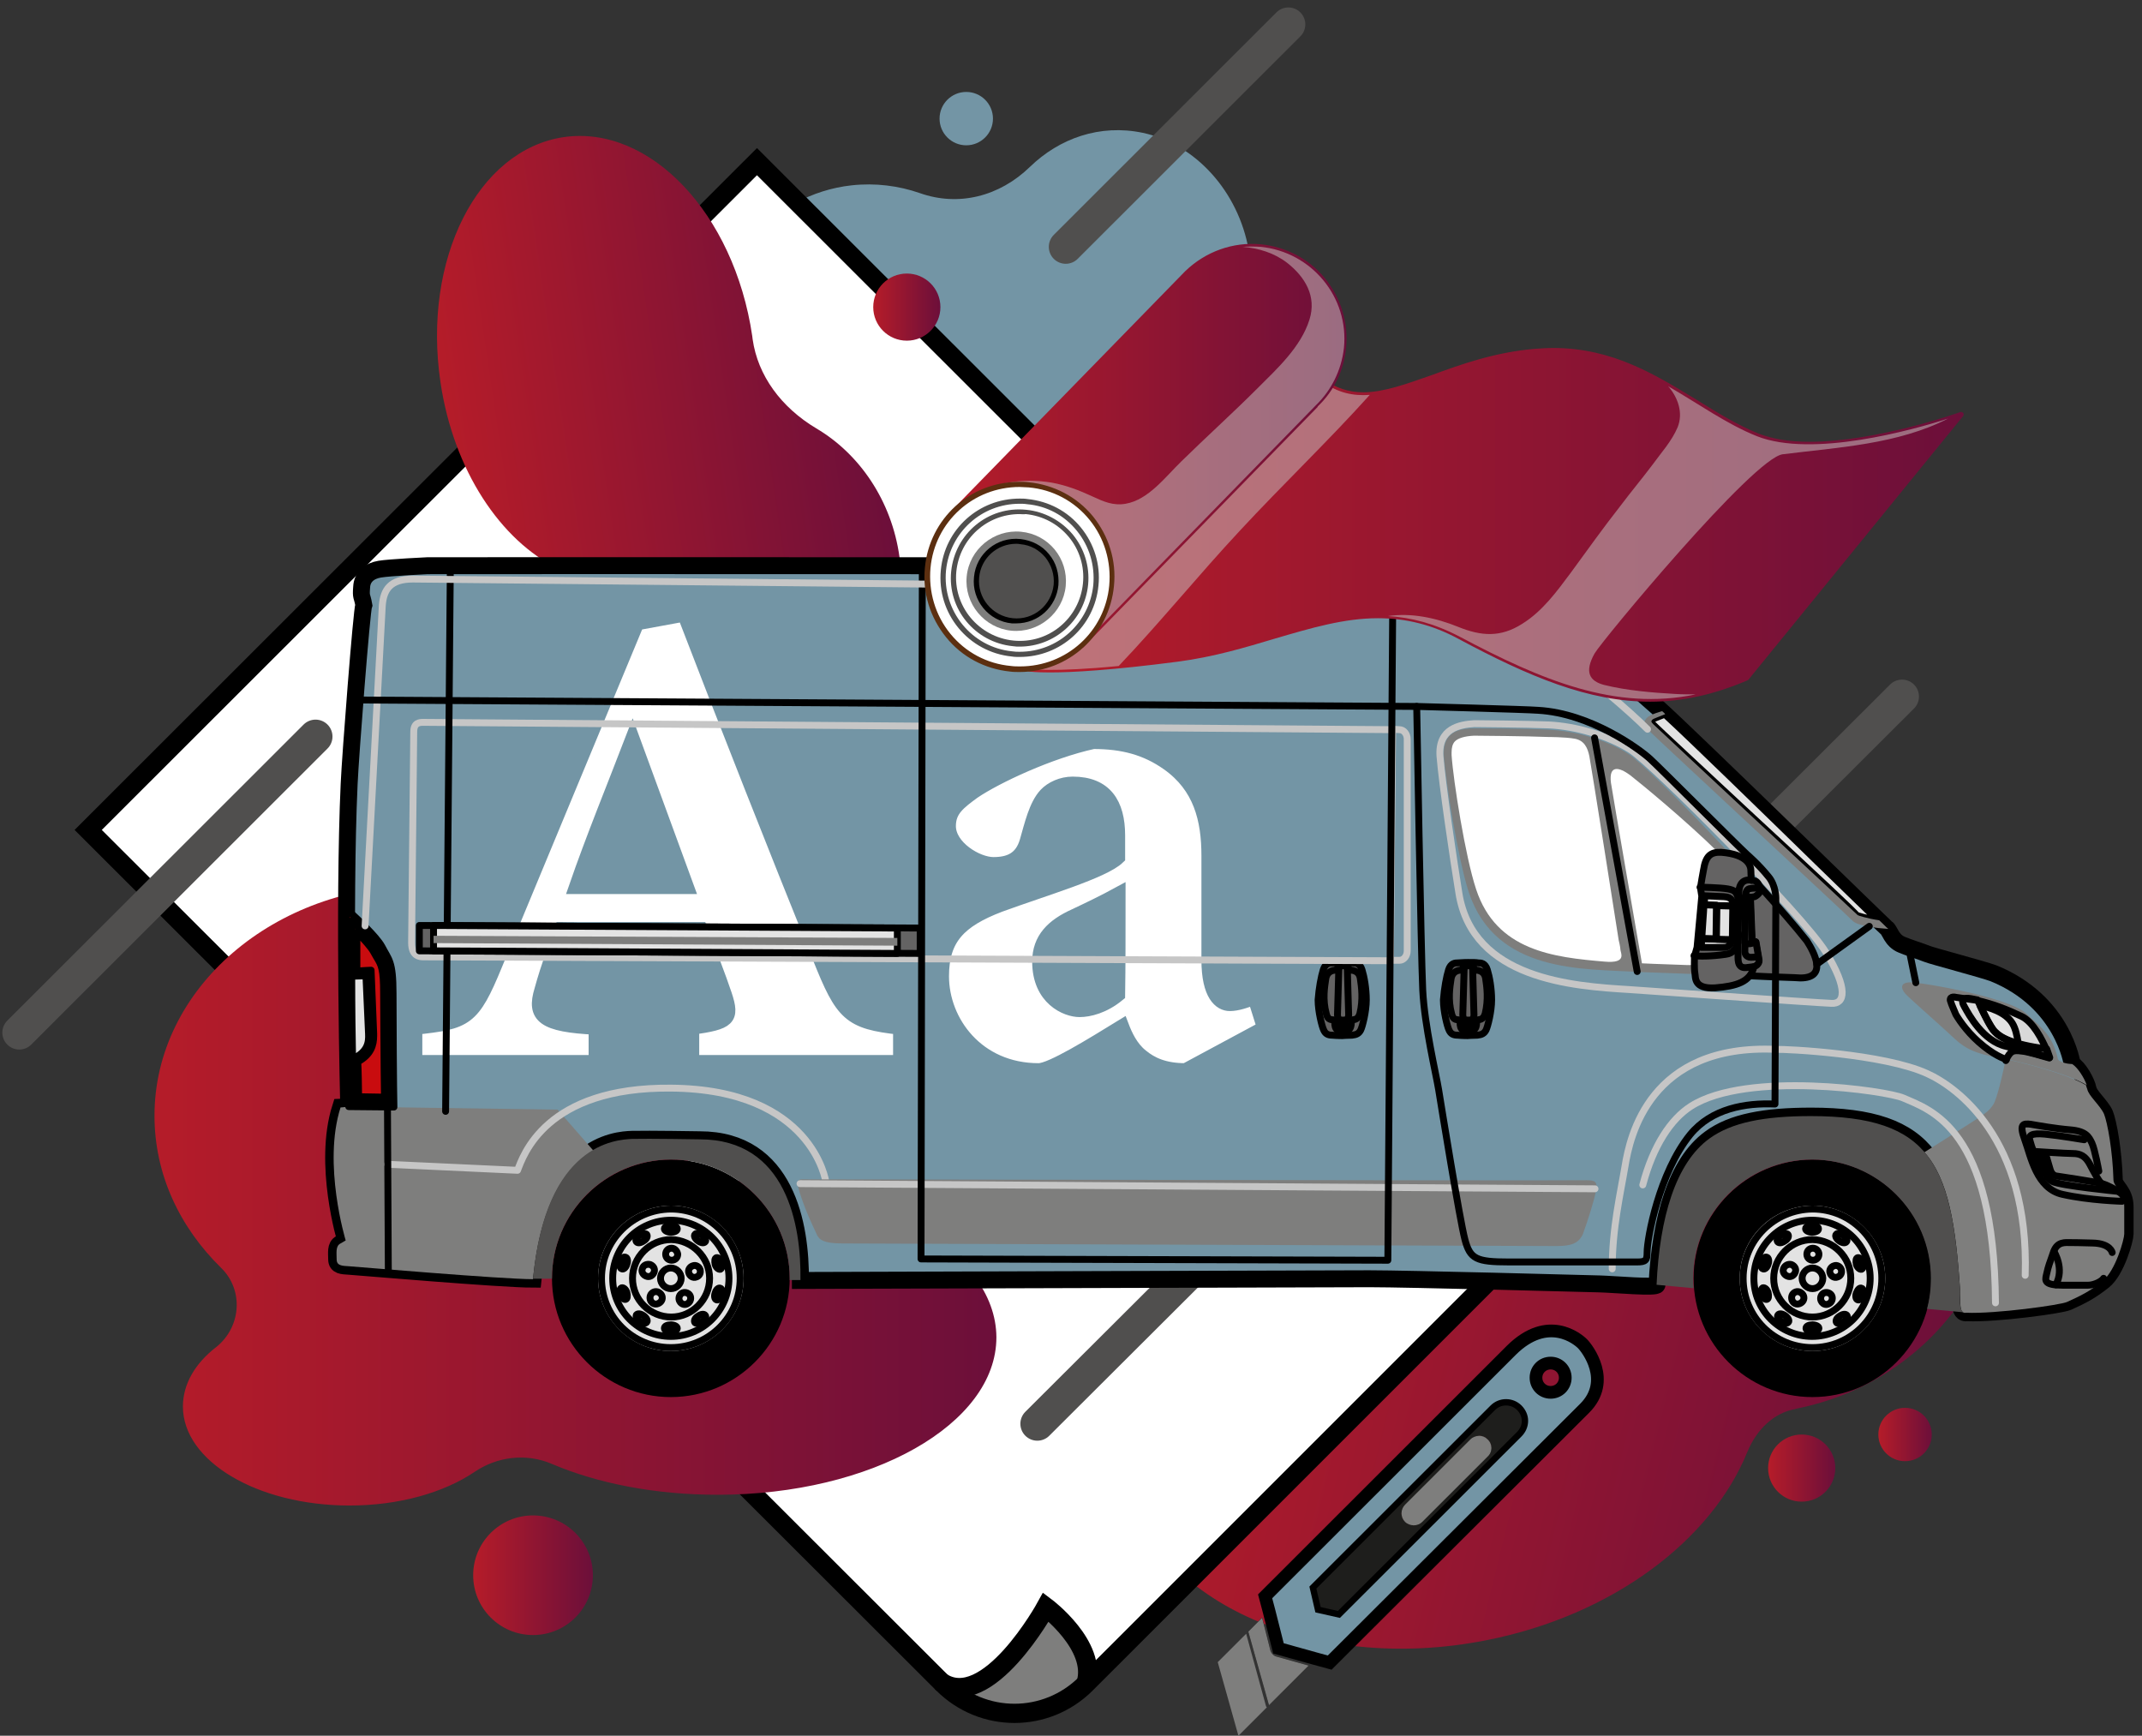 <svg width="253" height="205" viewBox="0 0 253 205" fill="none" xmlns="http://www.w3.org/2000/svg">
<rect x="0" y="0" width="253" height="205" fill="#333333" stroke="none"/>
<path d="M224.657 82.265L183.914 122.922" stroke="#504F4E" stroke-width="4" stroke-miterlimit="10" stroke-linecap="round"/>
<path d="M179.947 126.937C176.641 133.341 171.453 137.712 165.298 138.88C165.095 138.931 164.891 138.931 164.688 138.982C143.884 143.099 129.489 158.701 132.49 173.795C135.491 188.889 154.769 197.834 175.573 193.718C190.527 190.77 202.175 181.876 206.397 171.457C207.516 168.764 209.55 166.883 211.992 166.426C212.043 166.426 212.094 166.426 212.144 166.375C228.319 163.173 239.001 148.232 235.949 132.985C232.897 117.738 217.333 107.981 201.158 111.182C191.646 113.114 183.965 119.161 179.947 126.937Z" fill="url(#paint0_linear_132_1567)"/>
<path d="M134.982 15.688C129.896 14.621 125.114 16.349 121.656 19.703C118.044 23.209 113.212 24.429 108.634 22.803C106.142 21.939 103.395 21.583 100.598 21.888C91.188 22.905 83.456 31.443 82.388 42.014C81.066 55.786 90.628 67.374 102.581 67.374C109.499 67.374 115.552 63.511 119.214 57.616C121.91 53.245 126.284 50.501 131.015 50.806C131.32 50.806 131.676 50.857 131.981 50.857C141.747 50.857 149.479 40.896 147.495 29.562C146.274 22.6 141.188 17.009 134.982 15.688Z" fill="#7395A5"/>
<path d="M10.415 98.019L89.408 19.093L198.767 128.36L128.268 198.851C123.589 203.526 116.061 203.526 111.381 198.851L10.415 98.019Z" fill="white"/>
<path d="M111.279 198.901C110.466 197.987 115.298 200.223 118.299 196.716C121.3 193.209 123.487 189.855 123.487 189.855C123.487 189.855 130.049 194.581 127.811 199.359C125.572 204.136 115.145 203.374 111.279 198.901Z" fill="#7E7E7D"/>
<path d="M128.268 198.851C129.642 194.378 123.538 189.804 123.538 189.804C123.538 189.804 116.62 202.408 111.076 198.596" stroke="black" stroke-width="2.271" stroke-miterlimit="10"/>
<path d="M10.415 98.019L89.408 19.093L198.767 128.36L128.268 198.851C123.589 203.526 116.061 203.526 111.381 198.851L10.415 98.019Z" stroke="black" stroke-width="2.271" stroke-miterlimit="10"/>
<path d="M148.818 141.93L122.521 168.154" stroke="#504F4E" stroke-width="4" stroke-miterlimit="10" stroke-linecap="round"/>
<path d="M152.175 2.88L125.878 29.155" stroke="#504F4E" stroke-width="4" stroke-miterlimit="10" stroke-linecap="round"/>
<path d="M84.779 139.389C84.728 139.389 84.728 139.389 84.779 139.389C82.49 139.389 80.761 137.407 81.066 135.171C81.219 134.053 81.32 132.884 81.32 131.766C81.32 116.722 67.231 104.576 49.784 104.576C32.338 104.576 18.248 116.773 18.248 131.766C18.248 138.677 21.198 144.928 26.132 149.757C28.828 152.399 28.472 156.77 25.522 159.108C23.029 161.039 21.605 163.479 21.605 166.121C21.605 172.576 30.405 177.81 41.29 177.81C47.139 177.81 52.429 176.286 56.041 173.846C58.736 172.017 62.144 171.61 65.145 172.881C70.639 175.218 77.404 176.54 84.779 176.54C102.938 176.54 117.688 168.205 117.688 157.939C117.638 147.724 102.938 139.389 84.779 139.389Z" fill="url(#paint1_linear_132_1567)"/>
<path d="M96.427 50.602C92.256 48.112 89.509 44.351 88.899 40.082C88.899 39.93 88.848 39.828 88.848 39.676C86.712 25.192 76.742 14.722 66.569 16.196C56.396 17.721 49.886 30.629 52.022 45.114C53.548 55.532 59.143 63.867 65.959 67.171C67.739 68.034 68.909 69.508 69.163 71.186C69.163 71.236 69.163 71.236 69.163 71.287C70.842 82.57 80.506 90.447 90.73 88.922C100.954 87.398 107.922 77.03 106.244 65.798C105.328 59.141 101.513 53.601 96.427 50.602Z" fill="url(#paint2_linear_132_1567)"/>
<path d="M225.013 172.575C226.755 172.575 228.167 171.165 228.167 169.424C228.167 167.684 226.755 166.273 225.013 166.273C223.271 166.273 221.859 167.684 221.859 169.424C221.859 171.165 223.271 172.575 225.013 172.575Z" fill="url(#paint3_linear_132_1567)"/>
<path d="M114.128 17.161C115.87 17.161 117.282 15.751 117.282 14.01C117.282 12.27 115.87 10.859 114.128 10.859C112.387 10.859 110.975 12.27 110.975 14.01C110.975 15.751 112.387 17.161 114.128 17.161Z" fill="#7395A5"/>
<path d="M212.805 177.353C214.996 177.353 216.773 175.578 216.773 173.389C216.773 171.199 214.996 169.425 212.805 169.425C210.614 169.425 208.838 171.199 208.838 173.389C208.838 175.578 210.614 177.353 212.805 177.353Z" fill="url(#paint4_linear_132_1567)"/>
<path d="M107.108 40.235C109.299 40.235 111.076 38.46 111.076 36.271C111.076 34.081 109.299 32.307 107.108 32.307C104.917 32.307 103.141 34.081 103.141 36.271C103.141 38.46 104.917 40.235 107.108 40.235Z" fill="url(#paint5_linear_132_1567)"/>
<path d="M62.958 193.108C66.863 193.108 70.028 189.945 70.028 186.043C70.028 182.142 66.863 178.979 62.958 178.979C59.053 178.979 55.888 182.142 55.888 186.043C55.888 189.945 59.053 193.108 62.958 193.108Z" fill="url(#paint6_linear_132_1567)"/>
<path d="M244.24 153.771C243.477 154.127 235.745 155.194 232.338 155.042C231.269 155.245 231.625 153.365 231.575 152.501C230.608 137.661 228.268 131.816 213.925 131.816C208.431 131.816 204.565 132.528 201.971 134.459C198.004 137.356 196.122 143.861 195.715 151.738C195.715 152.145 190.73 151.687 188.95 151.637C187.17 151.586 166.264 151.027 161.737 151.027C157.21 151.027 96.885 151.23 94.545 151.23C94.596 144.776 92.918 134.611 82.643 134.611C82.643 134.611 76.59 134.51 74.657 134.56C72.775 134.611 64.484 135.119 62.958 151.078C59.245 151.078 42.053 149.604 41.239 149.553C40.425 149.502 39.764 149.502 39.764 148.74C39.764 147.977 39.611 147.164 40.222 146.859C40.832 146.504 40.832 146.504 40.832 146.504C40.832 146.504 38.085 137.508 40.222 130.8C40.374 130.8 41.188 130.698 41.188 130.698C41.188 130.698 40.578 106.964 41.239 92.581C41.392 89.176 42.714 72.1 42.968 71.439C42.765 70.27 42.612 70.626 42.714 69.356C42.765 68.136 43.63 67.424 44.85 67.221C46.071 67.018 50.496 66.814 50.496 66.814C52.785 66.814 162.297 66.713 169.927 67.12C177.607 67.526 191.9 80.079 195.817 83.586C199.733 87.093 222.419 109.302 222.826 109.607C223.233 109.861 223.385 111.081 224.657 111.589C225.369 111.894 226.997 112.402 227.607 112.656C228.218 112.91 234.22 114.486 235.44 114.943C243.731 118.297 244.749 125.667 244.749 125.667C245.562 126.124 246.478 127.801 246.631 128.614C246.783 129.427 248.156 130.545 248.614 131.562C249.021 132.578 249.632 135.882 249.733 139.388C249.784 140.202 251.005 140.71 251.005 142.539C251.005 144.369 251.005 145.182 251.005 145.741C251.005 146.351 249.988 150.061 248.462 151.281C246.936 152.501 245.817 153.06 244.24 153.771Z" fill="#7395A5" stroke="black" stroke-width="2"/>
<path d="M81.778 125.413V121.398C86.051 120.788 86.61 120.381 85.644 117.484C84.932 115.35 83.762 112.351 82.745 109.709H66.315C65.756 111.335 64.688 114.13 63.925 116.925C62.958 120.076 64.179 121.093 70.334 121.398V125.413H49.072V121.398C55.074 120.737 55.837 120.483 58.533 113.927L75.268 73.625L80.812 72.608C86.102 86.381 91.392 99.747 96.783 113.114C99.479 119.873 100.344 120.737 106.295 121.398V125.413H81.778ZM74.708 87.144C72.521 92.836 69.978 99.036 67.994 104.779H81.168L74.708 87.144Z" fill="white" stroke="#7395A5" stroke-width="1.619"/>
<path d="M140.019 126.378C137.526 126.378 136.001 125.667 134.831 124.701C133.61 123.736 132.949 122.262 132.542 121.194C128.981 123.38 124.149 126.378 122.674 126.378C115.451 126.378 111.28 120.686 111.28 115.299C111.28 110.827 113.315 108.743 118.096 106.913C123.386 104.982 130.355 102.949 132.084 101.272V98.68C132.084 94.919 130.558 92.531 126.692 92.531C125.421 92.531 124.2 93.09 123.488 93.852C122.318 95.123 121.809 97.41 121.25 99.341C120.639 101.475 119.164 102.035 117.333 102.035C115.4 102.035 112.094 100.052 112.094 97.562C112.094 95.682 113.264 94.818 114.993 93.547C117.689 91.718 123.996 88.77 129.134 87.652C132.593 87.652 135.339 88.363 137.933 90.193C141.748 92.886 142.715 96.749 142.715 101.069V113.368C142.715 117.535 144.139 118.603 145.258 118.603C146.123 118.603 147.191 118.247 148.157 117.84L149.276 121.398L140.019 126.378ZM132.135 105.541C130.456 106.456 128.676 107.32 126.947 108.133C124.352 109.302 122.725 110.878 122.725 113.571C122.725 117.993 125.98 119.314 127.506 119.314C128.625 119.314 130.355 118.907 132.084 117.484C132.135 114.333 132.135 109.709 132.135 105.541Z" fill="white" stroke="#7395A5" stroke-width="1.619"/>
<path d="M231.524 152.501C231.015 144.674 230.15 139.338 227.302 136.085C229.336 134.815 233.558 132.121 234.016 131.816C234.626 131.359 234.931 131.206 235.44 130.444C235.898 129.783 236.712 126.124 236.864 125.26C236.915 125.209 236.915 125.158 236.966 125.108C237.017 125.108 243.629 126.531 246.376 128.157C246.427 128.309 246.478 128.513 246.529 128.614C246.681 129.428 248.055 130.546 248.512 131.562C248.919 132.579 249.53 135.882 249.631 139.389C249.682 140.202 250.903 140.71 250.903 142.54C250.903 144.369 250.903 145.182 250.903 145.741C250.903 146.351 249.886 150.061 248.36 151.281C246.885 152.501 245.715 153.06 244.138 153.771C243.375 154.127 235.644 155.194 232.236 155.042C231.269 155.245 231.625 153.416 231.524 152.501Z" fill="#7E7E7D"/>
<path d="M40.222 130.8C40.374 130.8 41.188 130.698 41.188 130.698L65.858 131.054L70.079 135.882C67.18 137.61 63.874 141.574 62.958 151.078C59.245 151.078 42.053 149.604 41.239 149.553C40.425 149.502 39.764 149.502 39.764 148.74C39.764 147.978 39.611 147.164 40.222 146.859C40.832 146.504 40.832 146.504 40.832 146.504C40.832 146.504 38.085 137.508 40.222 130.8Z" fill="#7E7E7D"/>
<path d="M156.295 114.537C156.549 113.724 157.109 113.724 157.363 113.724C157.668 113.724 157.923 113.673 158.584 113.673C159.245 113.673 159.55 113.673 159.805 113.724C160.11 113.724 160.618 113.724 160.873 114.537C161.127 115.35 161.381 116.722 161.381 118.094C161.381 119.467 160.924 121.245 160.72 121.652C160.517 122.059 160.212 122.211 159.703 122.262C159.194 122.262 158.533 122.313 158.533 122.313C158.533 122.313 157.872 122.313 157.363 122.262C156.854 122.262 156.549 122.109 156.346 121.652C156.142 121.245 155.685 119.467 155.685 118.094C155.786 116.722 156.041 115.35 156.295 114.537Z" fill="#646363" stroke="black" stroke-width="0.814" stroke-linecap="round" stroke-linejoin="round"/>
<path d="M158.228 121.245C158.228 121.449 158.38 121.652 158.634 121.652C158.889 121.652 159.041 121.5 159.041 121.245C159.041 121.042 158.889 120.839 158.634 120.839C158.38 120.839 158.228 120.991 158.228 121.245Z" fill="#E3E3E3" stroke="black" stroke-width="0.814" stroke-linecap="round" stroke-linejoin="round"/>
<path d="M158.635 120.483C159.296 120.483 159.245 120.178 159.296 119.873C159.296 119.568 159.144 115.045 159.144 114.588C159.144 114.13 158.787 114.08 158.635 114.029C158.482 114.029 158.177 114.08 158.126 114.588C158.126 115.045 157.974 119.568 157.974 119.873C158.024 120.178 157.974 120.483 158.635 120.483Z" stroke="black" stroke-width="0.814" stroke-linecap="round" stroke-linejoin="round"/>
<path d="M158.635 121.855C159.754 121.855 159.601 120.788 159.601 120.483C159.906 120.381 160.364 120.534 160.618 119.721C161.025 118.043 160.822 116.57 160.669 115.553C160.517 114.537 159.55 114.587 159.55 114.587C159.55 114.587 159.347 114.587 159.296 114.486C159.245 114.181 159.245 113.876 158.991 113.876C158.736 113.876 158.635 113.876 158.635 113.876C158.635 113.876 158.533 113.876 158.279 113.876C158.024 113.876 158.024 114.13 157.973 114.486C157.923 114.638 157.719 114.587 157.719 114.587C157.719 114.587 156.803 114.537 156.6 115.553C156.447 116.57 156.193 118.043 156.651 119.721C156.854 120.584 157.312 120.381 157.668 120.483C157.668 120.788 157.465 121.855 158.635 121.855Z" stroke="black" stroke-width="0.814" stroke-linecap="round" stroke-linejoin="round"/>
<path d="M171.097 114.537C171.351 113.724 171.911 113.724 172.165 113.724C172.47 113.724 172.724 113.673 173.386 113.673C174.047 113.673 174.352 113.673 174.606 113.724C174.912 113.724 175.42 113.724 175.675 114.537C175.929 115.35 176.183 116.722 176.183 118.094C176.183 119.467 175.725 121.245 175.522 121.652C175.318 122.058 175.013 122.211 174.505 122.262C173.996 122.262 173.335 122.313 173.335 122.313C173.335 122.313 172.674 122.313 172.165 122.262C171.656 122.262 171.351 122.109 171.148 121.652C170.944 121.245 170.486 119.467 170.486 118.094C170.588 116.722 170.842 115.35 171.097 114.537Z" fill="#646363" stroke="black" stroke-width="0.814" stroke-linecap="round" stroke-linejoin="round"/>
<path d="M173.029 121.245C173.029 121.449 173.182 121.652 173.436 121.652C173.64 121.652 173.843 121.5 173.843 121.245C173.843 121.042 173.691 120.839 173.436 120.839C173.233 120.839 173.029 120.991 173.029 121.245Z" fill="#E3E3E3" stroke="black" stroke-width="0.814" stroke-linecap="round" stroke-linejoin="round"/>
<path d="M173.437 120.483C174.098 120.483 174.047 120.178 174.098 119.873C174.098 119.568 173.945 115.045 173.945 114.588C173.945 114.13 173.589 114.08 173.437 114.029C173.284 114.029 172.979 114.08 172.928 114.588C172.928 115.045 172.775 119.568 172.775 119.873C172.826 120.178 172.775 120.483 173.437 120.483Z" stroke="black" stroke-width="0.814" stroke-linecap="round" stroke-linejoin="round"/>
<path d="M173.436 121.855C174.555 121.855 174.403 120.788 174.403 120.483C174.708 120.381 175.166 120.534 175.42 119.721C175.827 118.043 175.624 116.57 175.471 115.553C175.318 114.537 174.352 114.587 174.352 114.587C174.352 114.587 174.148 114.587 174.098 114.486C174.047 114.181 174.047 113.876 173.792 113.876C173.538 113.876 173.436 113.876 173.436 113.876C173.436 113.876 173.335 113.876 173.08 113.876C172.826 113.876 172.826 114.13 172.775 114.486C172.724 114.638 172.521 114.587 172.521 114.587C172.521 114.587 171.605 114.537 171.402 115.553C171.249 116.57 170.995 118.043 171.453 119.721C171.656 120.584 172.114 120.381 172.47 120.483C172.47 120.788 172.266 121.855 173.436 121.855Z" stroke="black" stroke-width="0.814" stroke-linecap="round" stroke-linejoin="round"/>
<path d="M165.298 86.178C165.806 86.178 166.213 86.686 166.213 87.296V112.3C166.213 112.91 165.806 113.418 165.298 113.418H164.229L164.484 86.127L165.298 86.178Z" stroke="#C6C6C6" stroke-width="0.814" stroke-linecap="round" stroke-linejoin="round"/>
<path d="M235.694 153.873C235.542 133.29 228.065 131.105 224.809 129.682C222.876 128.818 206.345 126.429 199.733 130.647C197.342 132.172 195.257 135.323 194.036 139.948" stroke="#C6C6C6" stroke-width="0.814" stroke-linecap="round" stroke-linejoin="round"/>
<path d="M97.546 139.592C97.546 139.592 96.02 128.665 79.285 128.513C64.382 128.36 61.788 136.543 61.127 138.22L45.766 137.508" stroke="#C6C6C6" stroke-width="0.814" stroke-linecap="round" stroke-linejoin="round"/>
<path d="M190.425 149.858C190.425 145.03 191.391 141.015 191.951 137.661C192.51 134.306 194.799 123.227 209.804 123.939C210.923 123.888 222.47 124.447 227.607 126.785C231.015 128.309 239.713 134.408 239.204 150.62" stroke="#C6C6C6" stroke-width="0.814" stroke-linecap="round" stroke-linejoin="round"/>
<path d="M174.148 85.466C172.419 85.568 169.875 86.025 170.079 89.278C170.333 92.531 171.656 101.424 172.317 105.49C173.945 115.655 185.745 116.468 192.459 116.874C192.459 116.874 214.738 118.45 216.315 118.501C217.892 118.602 218.349 116.824 215.654 112.453C212.958 108.082 195.308 90.294 192.612 88.567C189.916 86.838 186.05 85.771 182.948 85.619C180.404 85.517 174.148 85.466 174.148 85.466Z" stroke="#C6C6C6" stroke-width="0.814" stroke-linecap="round" stroke-linejoin="round"/>
<path d="M164.23 113.469L49.988 113.012C48.869 113.012 48.614 112.199 48.614 111.335C48.614 110.522 48.869 87.499 48.869 86.432C48.869 85.365 49.53 85.314 49.988 85.314C50.445 85.314 164.433 86.178 164.433 86.178" stroke="#C6C6C6" stroke-width="0.814" stroke-linecap="round" stroke-linejoin="round"/>
<path d="M171.147 86.991C170.69 87.499 170.486 88.262 170.537 89.278C170.791 92.48 172.215 101.475 173.487 105.389C176.692 114.994 187.068 114.384 193.375 114.791C193.579 114.791 211.076 115.451 212.653 115.502C215.857 115.553 214.382 112.605 213.416 111.132C208.736 105.135 194.799 90.599 192.307 89.024C189.866 87.448 186.203 86.33 182.897 86.178C180.354 86.025 174.148 86.025 174.097 86.025C172.673 86.025 171.707 86.33 171.147 86.991Z" fill="#7E7E7D"/>
<path d="M207.108 114.13C207.515 113.977 207.769 113.672 207.719 113.317C207.668 113.012 207.363 111.233 207.363 111.233L206.905 111.08L206.701 105.947C206.701 105.947 206.854 105.897 207.21 105.846C207.363 105.795 207.719 105.49 207.82 105.287C207.871 105.083 207.871 104.779 207.769 104.626C207.769 104.575 207.769 104.575 207.719 104.524C210.058 107.116 212.093 109.454 213.415 111.131C214.331 112.554 215.857 115.502 212.652 115.502C212.093 115.451 209.601 115.4 206.6 115.248C206.803 114.943 207.007 114.587 207.108 114.13Z" fill="#646363" stroke="black" stroke-width="0.814" stroke-linecap="round" stroke-linejoin="round"/>
<path d="M192.561 91.565C193.731 92.48 199.072 96.85 202.988 100.713C202.988 101.17 202.785 109.861 202.785 109.861C202.785 112.758 201.361 114.079 199.224 113.977C196.02 113.876 193.935 113.774 193.935 113.774C193.935 113.774 190.476 93.801 190.272 92.429C190.018 90.345 191.188 90.548 192.561 91.565Z" fill="white"/>
<path d="M191.188 111.03C190.984 109.657 187.932 90.345 187.729 89.329C187.525 88.312 187.118 87.448 185.999 87.245C184.88 87.042 182.846 87.042 182.846 87.042C180.455 86.94 174.758 86.889 174.097 86.889C172.978 86.94 172.164 87.194 171.808 87.601C171.554 87.906 171.452 88.312 171.452 88.871C171.452 88.973 171.452 89.075 171.452 89.176C171.656 92.225 173.08 101.221 174.351 105.033C176.742 112.3 183.507 113.063 189.509 113.571C192.256 113.825 191.391 112.504 191.391 112.148C191.391 111.843 191.188 111.03 191.188 111.03Z" fill="white"/>
<path d="M188.34 87.144L193.375 114.74" stroke="black" stroke-width="0.814" stroke-linecap="round" stroke-linejoin="round"/>
<path d="M200.039 150.976C200.039 158.701 206.346 165.003 214.078 165.003C221.809 165.003 228.116 158.701 228.116 150.976C228.116 143.251 221.809 136.949 214.078 136.949C206.295 137 200.039 143.251 200.039 150.976Z" fill="black"/>
<path d="M205.481 150.976C205.481 155.703 209.347 159.565 214.078 159.565C218.808 159.565 222.674 155.703 222.674 150.976C222.674 146.25 218.808 142.387 214.078 142.387C209.296 142.438 205.481 146.25 205.481 150.976Z" fill="#E3E3E3"/>
<path d="M214.129 147.419C213.722 147.419 213.417 147.724 213.417 148.13C213.417 148.537 213.722 148.842 214.129 148.842C214.536 148.842 214.841 148.537 214.841 148.13C214.841 147.774 214.536 147.419 214.129 147.419Z" stroke="black" stroke-width="0.814" stroke-linecap="round" stroke-linejoin="round"/>
<path d="M210.67 149.807C210.517 150.163 210.721 150.57 211.128 150.722C211.484 150.875 211.891 150.671 212.043 150.265C212.196 149.909 211.992 149.502 211.585 149.35C211.229 149.248 210.822 149.452 210.67 149.807Z" stroke="black" stroke-width="0.814" stroke-linecap="round" stroke-linejoin="round"/>
<path d="M211.891 153.873C212.196 154.127 212.654 154.025 212.908 153.72C213.162 153.416 213.112 152.958 212.756 152.704C212.45 152.45 211.993 152.501 211.738 152.856C211.535 153.161 211.586 153.619 211.891 153.873Z" stroke="black" stroke-width="0.814" stroke-linecap="round" stroke-linejoin="round"/>
<path d="M216.112 153.924C216.418 153.721 216.519 153.263 216.316 152.958C216.112 152.653 215.655 152.552 215.349 152.755C215.044 152.958 214.942 153.416 215.146 153.721C215.349 154.076 215.756 154.178 216.112 153.924Z" stroke="black" stroke-width="0.814" stroke-linecap="round" stroke-linejoin="round"/>
<path d="M217.486 149.96C217.384 149.604 216.977 149.35 216.621 149.502C216.265 149.604 216.011 150.011 216.163 150.366C216.265 150.722 216.672 150.976 217.028 150.824C217.384 150.722 217.588 150.366 217.486 149.96Z" stroke="black" stroke-width="0.814" stroke-linecap="round" stroke-linejoin="round"/>
<path d="M207.16 150.976C207.16 154.788 210.263 157.837 214.027 157.837C217.842 157.837 220.894 154.737 220.894 150.976C220.894 147.165 217.791 144.115 214.027 144.115C210.263 144.115 207.16 147.215 207.16 150.976Z" stroke="black" stroke-width="0.814" stroke-linecap="round" stroke-linejoin="round"/>
<path d="M205.889 150.976C205.889 155.499 209.551 159.158 214.078 159.158C218.605 159.158 222.267 155.499 222.267 150.976C222.267 146.453 218.605 142.794 214.078 142.794C209.551 142.845 205.889 146.504 205.889 150.976Z" stroke="black" stroke-width="0.814" stroke-linecap="round" stroke-linejoin="round"/>
<path d="M214.79 145.132C214.79 145.386 214.434 145.538 214.027 145.538C213.62 145.538 213.264 145.335 213.264 145.132C213.264 144.878 213.62 144.725 214.027 144.725C214.484 144.725 214.79 144.878 214.79 145.132Z" fill="#646363" stroke="black" stroke-width="0.814" stroke-linecap="round" stroke-linejoin="round"/>
<path d="M211.179 145.792C211.332 145.996 211.179 146.351 210.823 146.555C210.467 146.809 210.111 146.86 209.958 146.656C209.806 146.453 209.958 146.097 210.314 145.894C210.67 145.691 211.077 145.64 211.179 145.792Z" fill="#646363" stroke="black" stroke-width="0.814" stroke-linecap="round" stroke-linejoin="round"/>
<path d="M208.686 148.486C208.889 148.537 208.991 148.943 208.838 149.299C208.737 149.706 208.431 149.96 208.228 149.858C208.025 149.807 207.923 149.401 208.075 149.045C208.177 148.638 208.482 148.384 208.686 148.486Z" fill="#646363" stroke="black" stroke-width="0.814" stroke-linecap="round" stroke-linejoin="round"/>
<path d="M208.228 152.094C208.431 152.043 208.737 152.297 208.838 152.653C208.94 153.06 208.889 153.415 208.686 153.466C208.482 153.517 208.177 153.263 208.075 152.907C207.923 152.552 208.025 152.196 208.228 152.094Z" fill="#646363" stroke="black" stroke-width="0.814" stroke-linecap="round" stroke-linejoin="round"/>
<path d="M210.009 155.296C210.162 155.093 210.518 155.144 210.874 155.398C211.23 155.652 211.382 156.008 211.23 156.16C211.077 156.363 210.721 156.313 210.365 156.058C210.009 155.855 209.857 155.499 210.009 155.296Z" fill="#646363" stroke="black" stroke-width="0.814" stroke-linecap="round" stroke-linejoin="round"/>
<path d="M213.314 156.871C213.314 156.617 213.671 156.465 214.077 156.465C214.484 156.465 214.84 156.668 214.84 156.871C214.84 157.126 214.484 157.278 214.077 157.278C213.62 157.278 213.314 157.126 213.314 156.871Z" fill="#646363" stroke="black" stroke-width="0.814" stroke-linecap="round" stroke-linejoin="round"/>
<path d="M216.926 156.211C216.774 156.008 216.926 155.652 217.282 155.449C217.638 155.194 217.994 155.144 218.147 155.347C218.299 155.55 218.147 155.906 217.791 156.109C217.435 156.312 217.028 156.363 216.926 156.211Z" fill="#646363" stroke="black" stroke-width="0.814" stroke-linecap="round" stroke-linejoin="round"/>
<path d="M219.418 153.517C219.215 153.466 219.113 153.06 219.266 152.704C219.418 152.297 219.673 152.043 219.876 152.145C220.08 152.196 220.181 152.602 220.029 152.958C219.927 153.314 219.622 153.619 219.418 153.517Z" fill="#646363" stroke="black" stroke-width="0.814" stroke-linecap="round" stroke-linejoin="round"/>
<path d="M219.876 149.909C219.673 149.96 219.367 149.706 219.266 149.35C219.164 148.943 219.215 148.588 219.418 148.537C219.622 148.486 219.927 148.74 220.029 149.096C220.181 149.452 220.08 149.807 219.876 149.909Z" fill="#646363" stroke="black" stroke-width="0.814" stroke-linecap="round" stroke-linejoin="round"/>
<path d="M218.096 146.656C217.943 146.859 217.587 146.809 217.231 146.555C216.875 146.3 216.723 145.945 216.875 145.792C217.028 145.589 217.384 145.64 217.74 145.894C218.096 146.148 218.249 146.504 218.096 146.656Z" fill="#646363" stroke="black" stroke-width="0.814" stroke-linecap="round" stroke-linejoin="round"/>
<path d="M218.605 150.976C218.605 153.466 216.57 155.55 214.078 155.55C211.585 155.55 209.5 153.517 209.5 150.976C209.5 148.486 211.535 146.402 214.078 146.402C216.57 146.453 218.605 148.486 218.605 150.976Z" stroke="black" stroke-width="0.814" stroke-linecap="round" stroke-linejoin="round"/>
<path d="M215.299 150.976C215.299 151.637 214.739 152.196 214.078 152.196C213.417 152.196 212.857 151.637 212.857 150.976C212.857 150.315 213.417 149.756 214.078 149.756C214.739 149.756 215.299 150.315 215.299 150.976Z" stroke="black" stroke-width="0.814" stroke-linecap="round" stroke-linejoin="round"/>
<path d="M65.196 150.976C65.196 158.701 71.504 165.003 79.235 165.003C86.966 165.003 93.274 158.701 93.274 150.976C93.274 143.251 86.966 136.949 79.235 136.949C71.504 137 65.196 143.251 65.196 150.976Z" fill="black"/>
<path d="M70.639 150.976C70.639 155.703 74.504 159.565 79.235 159.565C83.965 159.565 87.831 155.703 87.831 150.976C87.831 146.25 83.965 142.387 79.235 142.387C74.504 142.438 70.639 146.25 70.639 150.976Z" fill="#E3E3E3"/>
<path d="M79.337 147.419C78.93 147.419 78.625 147.724 78.625 148.13C78.625 148.537 78.93 148.842 79.337 148.842C79.744 148.842 80.049 148.537 80.049 148.13C79.998 147.774 79.693 147.419 79.337 147.419Z" stroke="black" stroke-width="0.814" stroke-linecap="round" stroke-linejoin="round"/>
<path d="M75.878 149.807C75.725 150.163 75.929 150.57 76.336 150.722C76.692 150.875 77.099 150.671 77.251 150.265C77.404 149.909 77.2 149.502 76.793 149.35C76.386 149.248 75.98 149.452 75.878 149.807Z" stroke="black" stroke-width="0.814" stroke-linecap="round" stroke-linejoin="round"/>
<path d="M77.048 153.873C77.353 154.127 77.811 154.025 78.065 153.72C78.32 153.416 78.269 152.958 77.913 152.704C77.608 152.45 77.15 152.501 76.895 152.856C76.692 153.161 76.743 153.619 77.048 153.873Z" stroke="black" stroke-width="0.814" stroke-linecap="round" stroke-linejoin="round"/>
<path d="M81.269 153.924C81.575 153.721 81.677 153.263 81.473 152.958C81.269 152.653 80.812 152.552 80.507 152.755C80.201 152.958 80.1 153.416 80.303 153.721C80.507 154.076 80.964 154.178 81.269 153.924Z" stroke="black" stroke-width="0.814" stroke-linecap="round" stroke-linejoin="round"/>
<path d="M82.694 149.96C82.592 149.604 82.185 149.35 81.829 149.502C81.473 149.604 81.219 150.011 81.371 150.366C81.473 150.722 81.88 150.976 82.236 150.824C82.592 150.722 82.796 150.366 82.694 149.96Z" stroke="black" stroke-width="0.814" stroke-linecap="round" stroke-linejoin="round"/>
<path d="M72.368 150.976C72.368 154.788 75.471 157.837 79.235 157.837C83.05 157.837 86.102 154.737 86.102 150.976C86.102 147.165 82.999 144.115 79.235 144.115C75.42 144.115 72.368 147.215 72.368 150.976Z" stroke="black" stroke-width="0.814" stroke-linecap="round" stroke-linejoin="round"/>
<path d="M71.046 150.976C71.046 155.499 74.708 159.158 79.235 159.158C83.762 159.158 87.424 155.499 87.424 150.976C87.424 146.453 83.762 142.794 79.235 142.794C74.708 142.845 71.046 146.504 71.046 150.976Z" stroke="black" stroke-width="0.814" stroke-linecap="round" stroke-linejoin="round"/>
<path d="M79.998 145.132C79.998 145.386 79.642 145.538 79.235 145.538C78.828 145.538 78.472 145.335 78.472 145.132C78.472 144.878 78.828 144.725 79.235 144.725C79.642 144.725 79.998 144.878 79.998 145.132Z" fill="#646363" stroke="black" stroke-width="0.814" stroke-linecap="round" stroke-linejoin="round"/>
<path d="M76.387 145.792C76.54 145.996 76.387 146.351 76.031 146.555C75.675 146.809 75.319 146.86 75.166 146.656C75.014 146.453 75.166 146.097 75.522 145.894C75.878 145.691 76.234 145.64 76.387 145.792Z" fill="#646363" stroke="black" stroke-width="0.814" stroke-linecap="round" stroke-linejoin="round"/>
<path d="M73.894 148.486C74.097 148.537 74.199 148.943 74.046 149.299C73.945 149.706 73.639 149.96 73.436 149.858C73.233 149.807 73.131 149.401 73.283 149.045C73.385 148.638 73.639 148.384 73.894 148.486Z" fill="#646363" stroke="black" stroke-width="0.814" stroke-linecap="round" stroke-linejoin="round"/>
<path d="M73.437 152.094C73.64 152.043 73.945 152.297 74.047 152.653C74.149 153.06 74.098 153.415 73.894 153.466C73.691 153.517 73.386 153.263 73.284 152.907C73.132 152.552 73.182 152.196 73.437 152.094Z" fill="#646363" stroke="black" stroke-width="0.814" stroke-linecap="round" stroke-linejoin="round"/>
<path d="M75.166 155.296C75.319 155.093 75.675 155.144 76.031 155.398C76.387 155.652 76.54 156.008 76.387 156.16C76.234 156.363 75.878 156.313 75.522 156.058C75.217 155.855 75.064 155.499 75.166 155.296Z" fill="#646363" stroke="black" stroke-width="0.814" stroke-linecap="round" stroke-linejoin="round"/>
<path d="M78.472 156.871C78.472 156.617 78.828 156.465 79.235 156.465C79.642 156.465 79.998 156.668 79.998 156.871C79.998 157.126 79.642 157.278 79.235 157.278C78.828 157.278 78.472 157.126 78.472 156.871Z" fill="#646363" stroke="black" stroke-width="0.814" stroke-linecap="round" stroke-linejoin="round"/>
<path d="M82.083 156.211C81.931 156.008 82.083 155.652 82.439 155.449C82.795 155.194 83.151 155.144 83.304 155.347C83.457 155.55 83.304 155.906 82.948 156.109C82.592 156.312 82.236 156.363 82.083 156.211Z" fill="#646363" stroke="black" stroke-width="0.814" stroke-linecap="round" stroke-linejoin="round"/>
<path d="M84.626 153.517C84.423 153.466 84.321 153.06 84.474 152.704C84.576 152.297 84.881 152.043 85.084 152.145C85.288 152.196 85.389 152.602 85.237 152.958C85.084 153.314 84.83 153.619 84.626 153.517Z" fill="#646363" stroke="black" stroke-width="0.814" stroke-linecap="round" stroke-linejoin="round"/>
<path d="M85.084 149.909C84.881 149.96 84.575 149.706 84.474 149.35C84.372 148.943 84.423 148.588 84.626 148.537C84.83 148.486 85.135 148.74 85.237 149.096C85.338 149.452 85.288 149.807 85.084 149.909Z" fill="#646363" stroke="black" stroke-width="0.814" stroke-linecap="round" stroke-linejoin="round"/>
<path d="M83.304 146.656C83.151 146.859 82.795 146.809 82.439 146.555C82.083 146.3 81.931 145.945 82.083 145.792C82.236 145.589 82.592 145.64 82.948 145.894C83.253 146.148 83.457 146.504 83.304 146.656Z" fill="#646363" stroke="black" stroke-width="0.814" stroke-linecap="round" stroke-linejoin="round"/>
<path d="M83.813 150.976C83.813 153.466 81.778 155.55 79.286 155.55C76.793 155.55 74.708 153.517 74.708 150.976C74.708 148.486 76.743 146.402 79.286 146.402C81.727 146.453 83.813 148.486 83.813 150.976Z" stroke="black" stroke-width="0.814" stroke-linecap="round" stroke-linejoin="round"/>
<path d="M80.456 150.976C80.456 151.637 79.897 152.196 79.235 152.196C78.574 152.196 78.015 151.637 78.015 150.976C78.015 150.315 78.574 149.756 79.235 149.756C79.897 149.756 80.456 150.315 80.456 150.976Z" stroke="black" stroke-width="0.814" stroke-linecap="round" stroke-linejoin="round"/>
<path d="M207.058 96.597C201.666 91.565 195.512 85.873 195.206 85.517C195.054 85.365 195.003 85.263 195.003 85.213C195.003 85.111 195.054 85.06 195.156 84.959C195.206 84.908 195.868 84.654 196.631 84.349C199.886 87.347 208.329 95.58 214.637 101.73C218.146 105.135 220.537 107.473 221.809 108.692C220.435 108.489 219.316 108.133 219.265 108.083C219.113 107.778 214.535 103.509 207.058 96.597Z" fill="#E3E3E3" stroke="black" stroke-width="0.814" stroke-linecap="round" stroke-linejoin="round"/>
<path d="M194.545 84.755C194.952 84.348 196.326 83.993 196.326 83.993C196.427 84.094 196.58 84.196 196.682 84.348C195.919 84.653 195.258 84.907 195.207 84.958C195.105 85.06 195.054 85.111 195.054 85.212C195.054 85.263 195.105 85.365 195.258 85.517C195.563 85.822 201.717 91.565 207.109 96.597C214.586 103.559 219.113 107.777 219.418 108.082C219.469 108.133 220.588 108.489 221.962 108.692C222.521 109.2 222.826 109.556 222.979 109.658L223.03 109.709L221.86 109.607C221.605 109.556 219.367 109.353 218.808 108.743C218.248 108.133 195.156 86.737 194.647 86.178C194.037 85.619 194.139 85.162 194.545 84.755Z" fill="#7E7E7D"/>
<path d="M45.766 130.749L45.867 150.163" stroke="black" stroke-width="0.814" stroke-linecap="round" stroke-linejoin="round"/>
<path d="M94.698 139.287C94.189 139.287 94.087 139.592 94.443 140.812C95.206 143.2 96.122 145.03 96.427 145.691C96.681 146.301 97.037 146.86 99.53 146.86C102.022 146.86 182.032 147.165 183.812 147.165C185.593 147.165 186.457 146.86 186.966 145.742C187.526 144.217 188.339 141.625 188.492 140.71C188.695 139.592 188.492 139.389 187.373 139.389C183.049 139.44 165.349 139.389 94.698 139.287Z" fill="#7E7E7D"/>
<path d="M94.494 139.795L188.39 140.405" stroke="#C6C6C6" stroke-width="0.814" stroke-linecap="round" stroke-linejoin="round"/>
<path d="M53.192 66.764L52.633 131.257" stroke="black" stroke-width="0.814" stroke-linecap="round" stroke-linejoin="round"/>
<path d="M164.535 67.018L163.924 148.841L108.787 148.689L108.94 66.764" stroke="black" stroke-width="0.814" stroke-linecap="round" stroke-linejoin="round"/>
<path d="M108.685 112.605L49.529 112.3V109.302L108.685 109.607V112.605Z" fill="#646363" stroke="black" stroke-width="0.814" stroke-linecap="round" stroke-linejoin="round"/>
<path d="M51.208 112.3L105.989 112.605V109.607L51.208 109.302V112.3Z" fill="#E3E3E3" stroke="black" stroke-width="0.814" stroke-linecap="round" stroke-linejoin="round"/>
<path d="M105.989 111.69L51.208 111.385V110.521L105.989 110.776V111.69Z" fill="#7E7E7D"/>
<path d="M214.586 113.876L220.791 109.404" stroke="black" stroke-width="0.814" stroke-linecap="round" stroke-linejoin="round"/>
<path d="M167.332 83.434C167.332 83.434 167.841 112.707 168.044 116.925C168.248 121.144 169.621 126.836 169.926 128.716C170.231 130.597 172.419 144.115 173.029 146.402C173.639 148.689 174.351 149.045 178.217 149.045C182.032 149.045 192.357 149.045 193.375 149.045C194.392 149.045 194.545 148.842 194.545 147.927C194.545 146.25 195.969 138.525 199.631 134.002C202.174 130.901 206.193 130.241 209.651 130.393C209.651 129.478 209.753 106.049 209.753 106.049C209.753 106.049 209.753 104.626 208.939 103.61C207.719 102.085 206.345 100.916 206.345 100.916C204.972 99.646 196.172 90.803 194.901 89.634C193.629 88.465 187.881 84.247 181.676 83.891C180.557 83.789 167.332 83.434 167.332 83.434Z" stroke="black" stroke-width="0.814" stroke-linecap="round" stroke-linejoin="round"/>
<path d="M45.104 111.792C45.918 113.368 46.427 113.469 46.427 117.332C46.427 120.686 46.478 128.716 46.529 130.749L41.188 130.698C41.188 130.698 40.883 119.212 40.934 107.371C42.002 108.336 44.443 110.572 45.104 111.792Z" fill="#C90C0F" stroke="black" stroke-width="0.814" stroke-linecap="round" stroke-linejoin="round"/>
<path d="M43.528 122.109C43.477 121.042 43.222 115.248 43.222 115.248L41.544 115.35C41.544 113.469 41.544 111.538 41.544 109.556C41.544 109.302 41.544 108.997 41.544 108.743C43.172 110.217 44.291 111.487 44.647 112.148L45.054 112.859C45.613 113.825 45.918 114.384 45.918 117.433C45.918 117.433 46.02 129.173 46.02 130.291C45.206 130.291 42.612 130.24 41.798 130.24C41.798 129.376 41.747 127.598 41.697 125.209C43.426 124.243 43.578 123.125 43.528 122.109Z" stroke="black" stroke-width="0.814" stroke-linecap="round" stroke-linejoin="round"/>
<path d="M44.087 112.351L44.494 113.062C45.054 113.977 45.308 114.435 45.308 117.332C45.308 117.332 45.359 127.039 45.41 129.58C44.647 129.58 43.07 129.529 42.358 129.529C42.358 128.716 42.307 125.971 42.256 125.412C43.833 124.548 44.138 123.43 44.138 122.363C44.138 122.261 44.138 122.16 44.138 122.058L43.833 114.587C43.833 114.587 42.663 114.638 42.154 114.689C42.154 113.825 42.154 110.826 42.154 110.064C43.121 111.08 43.833 111.894 44.087 112.351Z" stroke="black" stroke-width="0.814" stroke-linecap="round" stroke-linejoin="round"/>
<path d="M43.222 115.248C43.222 115.248 43.477 121.093 43.528 122.109C43.578 123.125 43.426 124.244 41.646 125.057C41.595 122.414 41.544 119.009 41.544 115.299L43.222 115.248Z" fill="#E3E3E3" stroke="black" stroke-width="0.814" stroke-linecap="round" stroke-linejoin="round"/>
<path d="M93.273 150.976C93.273 143.251 86.966 136.949 79.235 136.949C71.503 136.949 65.196 143.251 65.196 150.976V151.027H62.958C64.433 135.069 72.724 134.611 74.657 134.51C76.539 134.459 82.643 134.561 82.643 134.561C92.917 134.561 94.647 144.725 94.545 151.179H93.273C93.273 151.129 93.273 151.078 93.273 150.976Z" fill="#504F4E"/>
<path d="M228.065 150.976C228.065 143.251 221.758 136.949 214.026 136.949C206.295 136.949 199.988 143.251 199.988 150.976C199.988 151.383 199.988 151.738 200.038 152.145L195.664 151.738C196.02 143.861 197.902 137.356 201.92 134.459C204.515 132.578 208.329 131.816 213.874 131.816C228.217 131.816 230.557 137.61 231.524 152.501C231.575 153.263 231.32 154.737 231.931 154.991L227.607 154.584C227.912 153.466 228.065 152.247 228.065 150.976Z" fill="#504F4E"/>
<path d="M236.915 125.26C236.915 125.209 236.915 125.159 236.915 125.159L236.966 125.108C237.017 125.159 236.966 125.209 236.915 125.26Z" fill="#8C8C8C" stroke="black" stroke-width="0.814" stroke-linecap="round" stroke-linejoin="round"/>
<path d="M225.063 117.383C225.623 117.992 229.133 121.042 230.913 122.719C232.693 124.345 234.066 124.498 236.966 125.158V125.209L237.017 125.158C237.017 125.158 236.05 124.955 234.372 123.634C232.693 122.312 231.574 120.737 231.065 119.873C230.709 119.263 230.455 118.653 230.353 118.196C230.302 117.637 231.015 117.84 231.015 117.84L233.507 118.196C235.491 118.653 237.017 119.263 238.746 120.076C240.17 120.737 241.238 122.922 241.696 123.989C241.696 123.989 241.849 124.396 242.052 125.006C242.815 125.209 243.375 125.412 243.375 125.412C243.171 125.26 243.019 125.108 243.019 124.853C242.357 122.312 241.391 121.601 239.356 119.72C238.237 118.704 234.982 117.738 231.93 117.078C229.489 116.519 227.149 116.163 226.233 116.061C224.25 115.807 224.504 116.773 225.063 117.383Z" fill="#7E7E7D"/>
<path d="M238.849 124.142C239.968 124.295 243.376 125.362 243.426 125.362C243.935 125.667 244.749 125.667 244.749 125.667C245.41 126.073 246.173 127.293 246.478 128.157C243.732 126.531 237.119 125.108 237.068 125.108C237.526 124.142 237.831 123.99 238.849 124.142Z" fill="#7E7E7D"/>
<path d="M230.507 118.602C230.456 118.45 230.405 118.297 230.354 118.145C230.303 117.586 231.015 117.789 231.015 117.789L233.508 118.145C235.491 118.602 237.017 119.212 238.747 120.025C240.171 120.686 241.239 122.871 241.697 123.938C241.697 123.938 241.85 124.345 242.053 124.955C240.985 124.65 239.51 124.193 238.798 124.142C237.73 123.989 237.475 124.142 236.967 125.107C236.967 125.107 236 124.904 234.322 123.583C232.643 122.261 231.524 120.686 231.015 119.822C230.812 119.364 230.659 118.958 230.507 118.602Z" fill="#D9D9D9" stroke="black" stroke-width="0.814" stroke-linecap="round" stroke-linejoin="round"/>
<path d="M233.863 118.755C234.881 118.958 236.864 119.517 237.678 120.839C238.085 121.499 238.238 122.312 238.39 123.278C236.712 122.821 236.05 122.312 235.644 121.906C235.186 121.499 234.423 119.975 233.863 118.755Z" fill="#E3E3E3" stroke="black" stroke-width="0.814" stroke-linecap="round" stroke-linejoin="round"/>
<path d="M247.901 138.321C247.901 138.321 247.444 135.78 247.088 135.018C246.732 134.256 246.376 133.595 244.544 133.442C242.713 133.29 240.73 132.934 239.865 132.782C239 132.68 238.441 132.68 239.153 134.611C239.865 136.543 240.526 140.405 243.629 141.066C246.782 141.777 250.648 141.879 250.648 141.879" stroke="black" stroke-width="0.814" stroke-linecap="round" stroke-linejoin="round"/>
<path d="M250.699 141.167C250.547 140.812 249.021 139.999 248.309 139.795C247.597 139.592 242.815 138.88 242.815 138.88C242.459 138.779 242.256 138.474 242.154 138.118C242.052 137.762 241.646 136.39 241.646 136.39" stroke="black" stroke-width="0.814" stroke-linecap="round" stroke-linejoin="round"/>
<path d="M249.479 147.927C249.479 147.927 249.275 146.859 247.19 146.809C245.105 146.758 245.257 146.758 244.596 146.758C243.935 146.758 243.019 146.605 242.561 147.825C242.053 149.35 242.002 149.248 241.697 150.62C241.544 151.281 241.493 151.789 243.629 151.789C244.24 151.789 245.918 151.789 246.63 151.789C247.343 151.789 248.258 151.332 248.462 150.976" stroke="black" stroke-width="0.814" stroke-linecap="round" stroke-linejoin="round"/>
<path d="M225.42 111.843L226.285 116.061" stroke="black" stroke-width="0.814" stroke-linecap="round" stroke-linejoin="round"/>
<path d="M206.854 103.966C206.854 103.966 206.803 103.356 206.803 102.847C206.803 102.339 206.549 100.916 203.293 100.662C202.022 100.611 201.462 101.12 201.208 102.746C200.903 104.372 200.852 104.88 200.852 104.88L201.004 105.846L200.445 111.894L200.14 112.961C200.14 112.961 200.089 114.435 200.191 114.943C200.292 115.451 200.038 116.824 202.581 116.671C205.124 116.468 206.752 115.96 207.159 114.181C207.566 114.028 207.82 113.723 207.769 113.368C207.719 113.063 207.413 111.284 207.413 111.284L206.956 111.131L206.752 105.998C206.752 105.998 206.905 105.948 207.261 105.897C207.413 105.846 207.769 105.541 207.871 105.338C207.922 105.134 207.922 104.83 207.82 104.677C207.668 104.372 207.566 103.966 206.854 103.966Z" fill="#646363" stroke="black" stroke-width="0.814" stroke-linecap="round" stroke-linejoin="round"/>
<path d="M206.854 103.966C206.854 103.966 205.379 103.559 205.379 105.541C205.379 107.523 205.226 112.25 205.277 112.656C205.328 113.063 205.074 114.384 206.243 114.282C206.599 114.232 207.057 114.181 207.057 114.181" stroke="black" stroke-width="0.814" stroke-linecap="round" stroke-linejoin="round"/>
<path d="M207.82 104.88C207.82 104.88 207.006 104.88 206.803 104.931C206.549 104.982 206.142 104.931 206.142 106.202C206.142 107.472 206.091 112.199 206.091 112.402C206.091 112.605 206.243 113.063 206.803 113.063C207.413 113.063 207.668 112.961 207.668 112.961" stroke="black" stroke-width="0.814" stroke-linecap="round" stroke-linejoin="round"/>
<path d="M206.65 105.948H206.091" stroke="black" stroke-width="0.814" stroke-linecap="round" stroke-linejoin="round"/>
<path d="M207.362 111.233C207.362 111.233 206.549 111.691 206.091 111.335" stroke="black" stroke-width="0.814" stroke-linecap="round" stroke-linejoin="round"/>
<path d="M200.801 104.779C200.801 104.779 203.242 104.83 204.056 104.982C204.87 105.135 205.379 105.287 205.379 107.218" stroke="black" stroke-width="0.814" stroke-linecap="round" stroke-linejoin="round"/>
<path d="M205.328 110.217C205.328 110.217 205.582 112.504 203.853 112.707C202.174 112.961 200.547 112.961 200.089 112.86" stroke="black" stroke-width="0.814" stroke-linecap="round" stroke-linejoin="round"/>
<path d="M201.361 105.795C201.361 105.795 202.531 105.846 203.599 105.897C204.668 105.948 204.668 106.558 204.668 106.812C204.668 106.863 204.668 106.914 204.668 107.015L201.311 106.913C201.311 106.253 201.361 105.795 201.361 105.795Z" fill="#E3E3E3" stroke="black" stroke-width="0.814" stroke-linecap="round" stroke-linejoin="round"/>
<path d="M204.565 110.979C204.413 111.945 203.752 111.894 203.497 111.894C203.192 111.894 201.361 111.894 200.954 111.894C200.954 111.792 200.954 111.386 201.005 110.877L204.565 110.979Z" fill="#E3E3E3" stroke="black" stroke-width="0.814" stroke-linecap="round" stroke-linejoin="round"/>
<path d="M204.667 107.015C204.667 107.676 204.616 109.455 204.616 110.624C204.616 110.776 204.616 110.878 204.616 110.979L202.734 110.928L202.785 106.964L204.667 107.015Z" fill="#E3E3E3" stroke="black" stroke-width="0.814" stroke-linecap="round" stroke-linejoin="round"/>
<path d="M201.259 106.863L202.734 106.914L202.683 110.878L201.005 110.827C201.056 109.76 201.208 108.032 201.259 106.863Z" fill="#E3E3E3" stroke="black" stroke-width="0.814" stroke-linecap="round" stroke-linejoin="round"/>
<path d="M242.612 147.825C242.612 147.825 243.884 149.858 242.816 151.738" stroke="black" stroke-width="0.814" stroke-linecap="round" stroke-linejoin="round"/>
<path d="M240.171 135.984C240.171 135.984 244.037 136.238 244.85 136.238C245.715 136.238 246.326 136.543 246.834 137.508C247.343 138.474 248.004 139.694 248.258 139.795" stroke="black" stroke-width="0.814" stroke-linecap="round" stroke-linejoin="round"/>
<path d="M250.191 140.71C250.191 140.71 243.477 140.049 242.409 139.541C241.341 138.982 240.171 136.238 239.764 134.713C239.56 134.103 239.916 133.798 241.544 133.951C243.172 134.103 246.173 134.611 246.173 134.611" stroke="black" stroke-width="0.814" stroke-linecap="round" stroke-linejoin="round"/>
<path d="M241.188 136.441L241.137 136.695C241.137 136.746 241.086 136.746 241.036 136.746L240.425 136.644C240.374 136.492 240.323 136.339 240.222 136.187L241.086 136.339C241.137 136.339 241.188 136.39 241.188 136.441Z" fill="#404040" stroke="black" stroke-width="0.814" stroke-linecap="round" stroke-linejoin="round"/>
<path d="M241.595 137.356L241.544 137.61C241.544 137.661 241.494 137.661 241.443 137.661L240.832 137.559C240.731 137.407 240.68 137.254 240.629 137.102L241.544 137.254C241.595 137.254 241.595 137.305 241.595 137.356Z" fill="#404040" stroke="black" stroke-width="0.814" stroke-linecap="round" stroke-linejoin="round"/>
<path d="M242.103 138.22L242.053 138.474C242.053 138.525 242.002 138.525 241.951 138.525L241.29 138.423C241.188 138.271 241.086 138.118 240.984 137.966L241.951 138.118C242.103 138.169 242.103 138.169 242.103 138.22Z" fill="#404040" stroke="black" stroke-width="0.814" stroke-linecap="round" stroke-linejoin="round"/>
<path d="M232.795 117.942C233.05 117.992 233.304 118.043 233.558 118.094C234.118 119.263 235.135 121.397 235.644 121.855C236.254 122.465 237.475 123.329 241.748 123.888C241.9 124.294 242.104 124.904 242.104 124.904C242.104 124.904 239.713 124.243 236.966 123.583C234.22 122.973 232.541 119.822 232.033 118.907C231.524 118.043 231.931 117.789 232.795 117.942Z" stroke="black" stroke-width="0.814" stroke-linecap="round" stroke-linejoin="round"/>
<path d="M194.596 86.127C190.679 82.214 175.827 69.508 167.383 69.508C162.551 69.508 52.633 68.441 48.767 68.39C46.071 68.39 45.308 69.661 45.156 71.49L43.121 109.353" stroke="#C6C6C6" stroke-width="0.814" stroke-linecap="round" stroke-linejoin="round"/>
<path d="M167.333 83.434L41.9 82.671" stroke="black" stroke-width="0.814" stroke-linecap="round" stroke-linejoin="round"/>
<path d="M121.605 79.012C121.605 79.012 125.878 79.622 139.052 77.843C152.226 76.115 160.771 69 172.419 75.201C184.067 81.401 194.291 85.416 206.244 80.029L231.575 48.925C231.575 48.925 215.553 54.668 207.567 51.467C199.581 48.265 193.019 40.387 181.27 41.455C169.52 42.522 162.552 49.789 156.193 45.012L121.605 79.012Z" fill="url(#paint7_linear_132_1567)"/>
<path d="M194.901 82.874C187.628 82.874 180.608 79.927 172.267 75.454C169.164 73.777 166.061 73.015 162.755 73.015C158.737 73.015 154.82 74.184 150.649 75.404C147.089 76.471 143.376 77.589 139.103 78.148C131.321 79.164 126.59 79.418 124.047 79.418C122.318 79.418 121.605 79.317 121.605 79.317C121.504 79.317 121.402 79.215 121.351 79.114C121.3 79.012 121.351 78.859 121.402 78.809L155.99 44.859C156.092 44.758 156.244 44.758 156.397 44.809C157.77 45.825 159.296 46.333 161.026 46.333C163.416 46.333 166.061 45.368 169.113 44.3C172.572 43.03 176.539 41.607 181.27 41.2C182.033 41.15 182.745 41.099 183.457 41.099C190.476 41.099 195.512 44.25 200.446 47.248C202.887 48.773 205.227 50.196 207.719 51.212C209.296 51.822 211.28 52.178 213.721 52.178C221.656 52.178 231.422 48.722 231.524 48.671C231.626 48.62 231.778 48.671 231.88 48.773C231.982 48.874 231.931 49.027 231.88 49.129L206.549 80.232C206.499 80.282 206.499 80.282 206.448 80.333C202.531 82.01 198.767 82.874 194.901 82.874ZM162.704 72.405C166.112 72.405 169.317 73.218 172.521 74.946C180.761 79.317 187.73 82.264 194.901 82.264C198.665 82.264 202.328 81.451 206.041 79.774L230.659 49.535C227.963 50.399 220.232 52.737 213.671 52.737C211.178 52.737 209.093 52.381 207.465 51.771C204.922 50.755 202.582 49.332 200.141 47.756C195.308 44.758 190.324 41.658 183.457 41.658C182.745 41.658 182.033 41.709 181.321 41.759C176.641 42.166 172.775 43.589 169.317 44.859C166.214 45.978 163.518 46.943 161.026 46.943C159.245 46.943 157.669 46.435 156.244 45.419L122.267 78.758C122.674 78.758 123.233 78.809 123.996 78.809C126.539 78.809 131.219 78.605 138.95 77.538C143.172 76.979 146.834 75.912 150.395 74.844C154.668 73.574 158.635 72.405 162.704 72.405Z" fill="url(#paint8_linear_132_1567)"/>
<path opacity="0.5" d="M146.427 62.698C151.463 57.26 156.855 52.127 161.789 46.638C159.805 46.791 157.974 46.384 156.193 45.062L121.605 79.012C121.605 79.012 124.352 79.418 132.134 78.656C137.068 73.472 141.544 67.933 146.427 62.698Z" fill="#CBCAC9"/>
<path opacity="0.5" d="M197.852 81.959C195.156 81.807 192.104 81.553 189.459 80.892C187.729 80.435 187.119 79.368 188.34 77.182C189.103 75.81 207.109 54.058 210.568 53.651C217.078 52.838 224.149 52.483 230.1 49.433C226.031 50.755 214.077 54.109 207.516 51.517C203.955 50.094 200.649 47.705 197.038 45.622C197.038 45.672 197.089 45.672 197.139 45.723C198.208 47.045 198.818 48.773 198.157 50.45C197.445 52.127 196.224 53.448 195.156 54.922C193.935 56.548 192.612 58.124 191.392 59.75C189.357 62.342 187.475 64.985 185.542 67.628C183.915 69.813 182.185 72.201 179.795 73.675C177.251 75.302 174.962 75.149 172.216 74.031C169.571 72.964 166.722 72.354 163.925 72.761C166.621 72.913 169.418 73.625 172.419 75.2C182.083 80.333 190.781 83.992 200.293 82.01C199.479 82.01 198.665 82.01 197.852 81.959Z" fill="#CBCAC9"/>
<path d="M158.736 41.099C159.346 35.101 154.921 29.765 148.919 29.155C145.613 28.85 142.459 30.019 140.221 32.205L140.17 32.255C140.119 32.306 140.069 32.357 140.018 32.408L112.551 60.563L127.81 76.166L155.43 47.858C157.21 46.13 158.431 43.792 158.736 41.099Z" fill="url(#paint9_linear_132_1567)"/>
<path d="M127.811 76.471C127.709 76.471 127.658 76.42 127.607 76.369L112.348 60.767C112.246 60.665 112.246 60.462 112.348 60.36L139.967 32.052L140.018 32.001C142.409 29.714 145.613 28.546 148.919 28.851C151.92 29.155 154.616 30.578 156.498 32.865C158.38 35.203 159.296 38.1 158.991 41.099C158.736 43.741 157.566 46.181 155.634 48.01C155.634 48.01 155.634 48.01 155.634 48.061L128.014 76.369C128.014 76.42 127.912 76.471 127.811 76.471ZM113.009 60.563L127.862 75.759L155.227 47.706C155.227 47.706 155.227 47.655 155.278 47.655C157.109 45.927 158.228 43.589 158.482 41.048C158.736 38.202 157.923 35.457 156.142 33.272C154.362 31.087 151.819 29.714 148.97 29.46C145.868 29.155 142.765 30.223 140.527 32.408C140.527 32.408 140.527 32.408 140.476 32.408L140.323 32.56L113.009 60.563Z" fill="url(#paint10_linear_132_1567)"/>
<path opacity="0.5" d="M158.736 41.099C159.346 35.102 154.921 29.765 148.919 29.155C148.207 29.105 147.495 29.105 146.783 29.155C148.665 29.308 150.496 29.867 152.022 31.036C154.158 32.713 155.531 35 154.667 37.744C153.649 40.997 150.852 43.538 148.512 45.876C145.562 48.824 142.459 51.619 139.509 54.516C137.678 56.294 135.643 59.039 132.948 59.496C131.472 59.75 130.353 59.242 129.031 58.632C127.505 57.921 125.928 57.311 124.25 57.006C120.638 56.396 117.332 57.057 114.433 58.632L112.551 60.563L127.81 76.166L155.43 47.858C157.21 46.13 158.431 43.792 158.736 41.099Z" fill="#CBCAC9"/>
<path d="M131.32 69.203C130.71 75.2 125.369 79.571 119.367 79.012C113.365 78.402 108.991 73.066 109.55 67.069C110.161 61.072 115.501 56.701 121.503 57.26C127.505 57.87 131.88 63.206 131.32 69.203Z" fill="white"/>
<path d="M120.435 79.368C120.079 79.368 119.672 79.368 119.316 79.317C116.315 79.012 113.62 77.589 111.738 75.251C109.856 72.913 108.94 70.016 109.245 67.018C109.805 61.224 114.586 56.904 120.385 56.904C120.741 56.904 121.148 56.904 121.504 56.955C124.505 57.26 127.2 58.683 129.082 60.97C130.964 63.308 131.88 66.205 131.575 69.203C131.015 74.997 126.234 79.368 120.435 79.368ZM120.435 57.514C114.942 57.514 110.415 61.631 109.906 67.069C109.652 69.864 110.466 72.659 112.246 74.844C114.027 77.03 116.57 78.402 119.418 78.656C119.774 78.707 120.13 78.707 120.486 78.707C125.98 78.707 130.507 74.59 131.015 69.152C131.27 66.357 130.456 63.562 128.676 61.377C126.895 59.191 124.352 57.819 121.504 57.565C121.097 57.565 120.792 57.514 120.435 57.514Z" fill="#5C2F10"/>
<path d="M125.877 69.203C125.572 72.405 122.673 74.794 119.469 74.489C116.264 74.184 113.873 71.287 114.179 68.085C114.484 64.883 117.383 62.495 120.588 62.8C123.843 63.105 126.183 65.951 125.877 69.203Z" fill="#7E7E7D"/>
<path d="M124.708 69.051C124.454 71.642 122.165 73.523 119.571 73.269C116.977 73.015 115.095 70.728 115.349 68.136C115.604 65.544 117.892 63.663 120.487 63.917C123.081 64.172 124.963 66.51 124.708 69.051Z" fill="#504F4E"/>
<path d="M120.029 73.625C119.876 73.625 119.724 73.625 119.52 73.625C116.773 73.371 114.739 70.88 115.044 68.136C115.298 65.392 117.74 63.359 120.537 63.664C121.86 63.816 123.081 64.426 123.894 65.442C124.759 66.459 125.115 67.78 125.013 69.102C124.759 71.694 122.623 73.625 120.029 73.625ZM120.029 64.223C117.74 64.223 115.858 65.951 115.654 68.187C115.4 70.575 117.18 72.761 119.622 73.015C122.063 73.269 124.2 71.49 124.454 69.051C124.556 67.882 124.2 66.764 123.488 65.849C122.725 64.934 121.707 64.375 120.537 64.273C120.283 64.223 120.181 64.223 120.029 64.223Z" fill="black"/>
<path d="M120.435 77.589C120.13 77.589 119.825 77.589 119.52 77.538C114.382 77.03 110.618 72.456 111.127 67.323C111.585 62.495 115.603 58.886 120.435 58.886C120.741 58.886 121.046 58.886 121.351 58.937C123.843 59.191 126.081 60.36 127.658 62.291C129.235 64.223 129.998 66.662 129.744 69.152C129.286 73.98 125.267 77.589 120.435 77.589ZM120.435 59.496C115.908 59.496 112.195 62.901 111.737 67.374C111.28 72.151 114.789 76.471 119.571 76.928C119.876 76.979 120.13 76.979 120.435 76.979C124.962 76.979 128.675 73.574 129.133 69.102C129.337 66.764 128.675 64.528 127.2 62.698C125.725 60.868 123.64 59.75 121.3 59.547C120.995 59.496 120.69 59.496 120.435 59.496Z" fill="#504F4E"/>
<path d="M120.435 76.369C120.181 76.369 119.926 76.369 119.621 76.318C115.145 75.861 111.89 71.897 112.348 67.475C112.805 63.053 116.671 59.75 121.198 60.207C123.334 60.411 125.318 61.478 126.691 63.104C128.065 64.781 128.726 66.865 128.523 69.05C128.116 73.218 124.606 76.369 120.435 76.369ZM120.435 60.716C116.569 60.716 113.365 63.612 112.958 67.475C112.551 71.591 115.603 75.251 119.723 75.657C123.894 76.064 127.505 73.015 127.912 68.898C128.116 66.916 127.505 64.934 126.234 63.409C124.962 61.885 123.182 60.919 121.147 60.716C120.893 60.766 120.639 60.716 120.435 60.716Z" fill="#504F4E"/>
<path d="M175.623 169.933C175.369 169.729 175.013 169.577 174.707 169.577C174.351 169.577 173.944 169.729 173.69 169.983L165.959 177.708C165.399 178.267 165.399 179.182 165.959 179.741C166.264 180.046 166.62 180.148 166.976 180.148C167.332 180.148 167.739 179.995 167.993 179.741L175.725 172.016C176.335 171.457 176.284 170.441 175.623 169.933Z" fill="#1E1E1C"/>
<path d="M175.623 169.933C175.369 169.729 175.013 169.577 174.707 169.577C174.351 169.577 173.944 169.729 173.69 169.983L165.959 177.708C165.399 178.267 165.399 179.182 165.959 179.741C166.264 180.046 166.62 180.148 166.976 180.148C167.332 180.148 167.739 179.995 167.993 179.741L175.725 172.016C176.335 171.457 176.284 170.441 175.623 169.933Z" fill="#1E1E1C"/>
<path d="M186.915 158.701C186.355 158.142 182.846 155.194 178.522 159.463C174.25 163.732 149.428 188.534 149.428 188.534L149.886 190.261L151.005 194.683L155.379 195.903L157.057 196.36C157.057 196.36 183.914 169.577 187.169 166.324C190.425 163.072 187.475 159.26 186.915 158.701ZM179.184 169.119L158.329 189.957L158.024 190.261L155.989 189.804L155.481 187.619L155.735 187.365L176.589 166.528C177.302 165.816 178.471 165.816 179.184 166.528C179.54 166.883 179.743 167.341 179.743 167.798C179.743 168.306 179.54 168.764 179.184 169.119ZM183.151 164.444C182.185 164.444 181.422 163.682 181.422 162.716C181.422 161.75 182.185 160.988 183.151 160.988C184.117 160.988 184.88 161.75 184.88 162.716C184.88 163.682 184.117 164.444 183.151 164.444Z" fill="#7395A5" stroke="black" stroke-width="1.501" stroke-miterlimit="10"/>
<path d="M149.53 201.493C149.53 201.544 149.581 201.595 149.632 201.646L146.275 205L143.833 196.309L147.19 192.955L149.53 201.493Z" fill="#7E7E7D"/>
<path d="M154.565 196.716L149.886 201.392L147.444 192.701L149.072 191.075L150.038 194.886C150.14 195.242 150.394 195.547 150.751 195.649L154.565 196.716Z" fill="#1E1E1C"/>
<path d="M154.565 196.716L149.886 201.392L147.444 192.701L149.072 191.075L150.038 194.886C150.14 195.242 150.394 195.547 150.751 195.649L154.565 196.716Z" fill="#1E1E1C"/>
<path d="M154.565 196.716L149.886 201.392L147.444 192.701L149.072 191.075L150.038 194.886C150.14 195.242 150.394 195.547 150.751 195.649L154.565 196.716Z" fill="#7E7E7D"/>
<path d="M175.725 172.016L167.993 179.741C167.688 180.046 167.332 180.148 166.976 180.148C166.62 180.148 166.213 179.995 165.959 179.741C165.399 179.182 165.399 178.267 165.959 177.708L173.69 169.983C173.944 169.729 174.351 169.577 174.707 169.577C175.013 169.577 175.369 169.679 175.623 169.933C176.284 170.441 176.335 171.457 175.725 172.016Z" fill="#1E1E1C"/>
<path d="M179.183 166.528C178.471 165.816 177.301 165.816 176.589 166.528L155.735 187.365L155.48 187.619L155.989 189.804L158.024 190.261L158.329 189.957L179.183 169.119C179.539 168.764 179.743 168.306 179.743 167.849C179.743 167.341 179.539 166.883 179.183 166.528ZM175.725 172.016L167.993 179.741C167.688 180.046 167.332 180.148 166.976 180.148C166.62 180.148 166.213 179.995 165.959 179.741C165.399 179.182 165.399 178.267 165.959 177.708L173.69 169.983C173.944 169.729 174.351 169.577 174.707 169.577C175.012 169.577 175.369 169.678 175.623 169.933C176.284 170.441 176.335 171.457 175.725 172.016Z" fill="#1E1E1C"/>
<path d="M175.725 172.016L167.993 179.741C167.688 180.046 167.332 180.148 166.976 180.148C166.62 180.148 166.213 179.995 165.959 179.741C165.399 179.182 165.399 178.267 165.959 177.708L173.69 169.983C173.944 169.729 174.351 169.577 174.707 169.577C175.013 169.577 175.369 169.679 175.623 169.933C176.284 170.441 176.335 171.457 175.725 172.016Z" fill="#7E7E7D"/>
<path d="M37.271 86.991L2.276 121.957" stroke="#504F4E" stroke-width="4" stroke-miterlimit="10" stroke-linecap="round"/>
<defs>
<linearGradient id="paint0_linear_132_1567" x1="138.55" y1="141.137" x2="231.034" y2="163.858" gradientUnits="userSpaceOnUse">
<stop stop-color="#B51C29"/>
<stop offset="1" stop-color="#6C0F3A"/>
</linearGradient>
<linearGradient id="paint1_linear_132_1567" x1="18.282" y1="141.188" x2="117.649" y2="141.188" gradientUnits="userSpaceOnUse">
<stop stop-color="#B51C29"/>
<stop offset="1" stop-color="#6C0F3A"/>
</linearGradient>
<linearGradient id="paint2_linear_132_1567" x1="53.695" y1="56.251" x2="103.792" y2="48.83" gradientUnits="userSpaceOnUse">
<stop stop-color="#B51C29"/>
<stop offset="1" stop-color="#6C0F3A"/>
</linearGradient>
<linearGradient id="paint3_linear_132_1567" x1="221.878" y1="169.427" x2="228.191" y2="169.427" gradientUnits="userSpaceOnUse">
<stop stop-color="#B51C29"/>
<stop offset="1" stop-color="#6C0F3A"/>
</linearGradient>
<linearGradient id="paint4_linear_132_1567" x1="208.861" y1="173.387" x2="216.787" y2="173.387" gradientUnits="userSpaceOnUse">
<stop stop-color="#B51C29"/>
<stop offset="1" stop-color="#6C0F3A"/>
</linearGradient>
<linearGradient id="paint5_linear_132_1567" x1="103.126" y1="36.259" x2="111.051" y2="36.259" gradientUnits="userSpaceOnUse">
<stop stop-color="#B51C29"/>
<stop offset="1" stop-color="#6C0F3A"/>
</linearGradient>
<linearGradient id="paint6_linear_132_1567" x1="55.865" y1="186.058" x2="70.052" y2="186.058" gradientUnits="userSpaceOnUse">
<stop stop-color="#B51C29"/>
<stop offset="1" stop-color="#6C0F3A"/>
</linearGradient>
<linearGradient id="paint7_linear_132_1567" x1="121.604" y1="61.983" x2="231.533" y2="61.983" gradientUnits="userSpaceOnUse">
<stop stop-color="#B51C29"/>
<stop offset="1" stop-color="#6C0F3A"/>
</linearGradient>
<linearGradient id="paint8_linear_132_1567" x1="121.302" y1="61.983" x2="231.834" y2="61.983" gradientUnits="userSpaceOnUse">
<stop stop-color="#B51C29"/>
<stop offset="1" stop-color="#6C0F3A"/>
</linearGradient>
<linearGradient id="paint9_linear_132_1567" x1="112.577" y1="52.647" x2="158.764" y2="52.647" gradientUnits="userSpaceOnUse">
<stop stop-color="#B51C29"/>
<stop offset="1" stop-color="#6C0F3A"/>
</linearGradient>
<linearGradient id="paint10_linear_132_1567" x1="112.275" y1="52.646" x2="159.067" y2="52.646" gradientUnits="userSpaceOnUse">
<stop stop-color="#B51C29"/>
<stop offset="1" stop-color="#6C0F3A"/>
</linearGradient>
</defs>
</svg>
